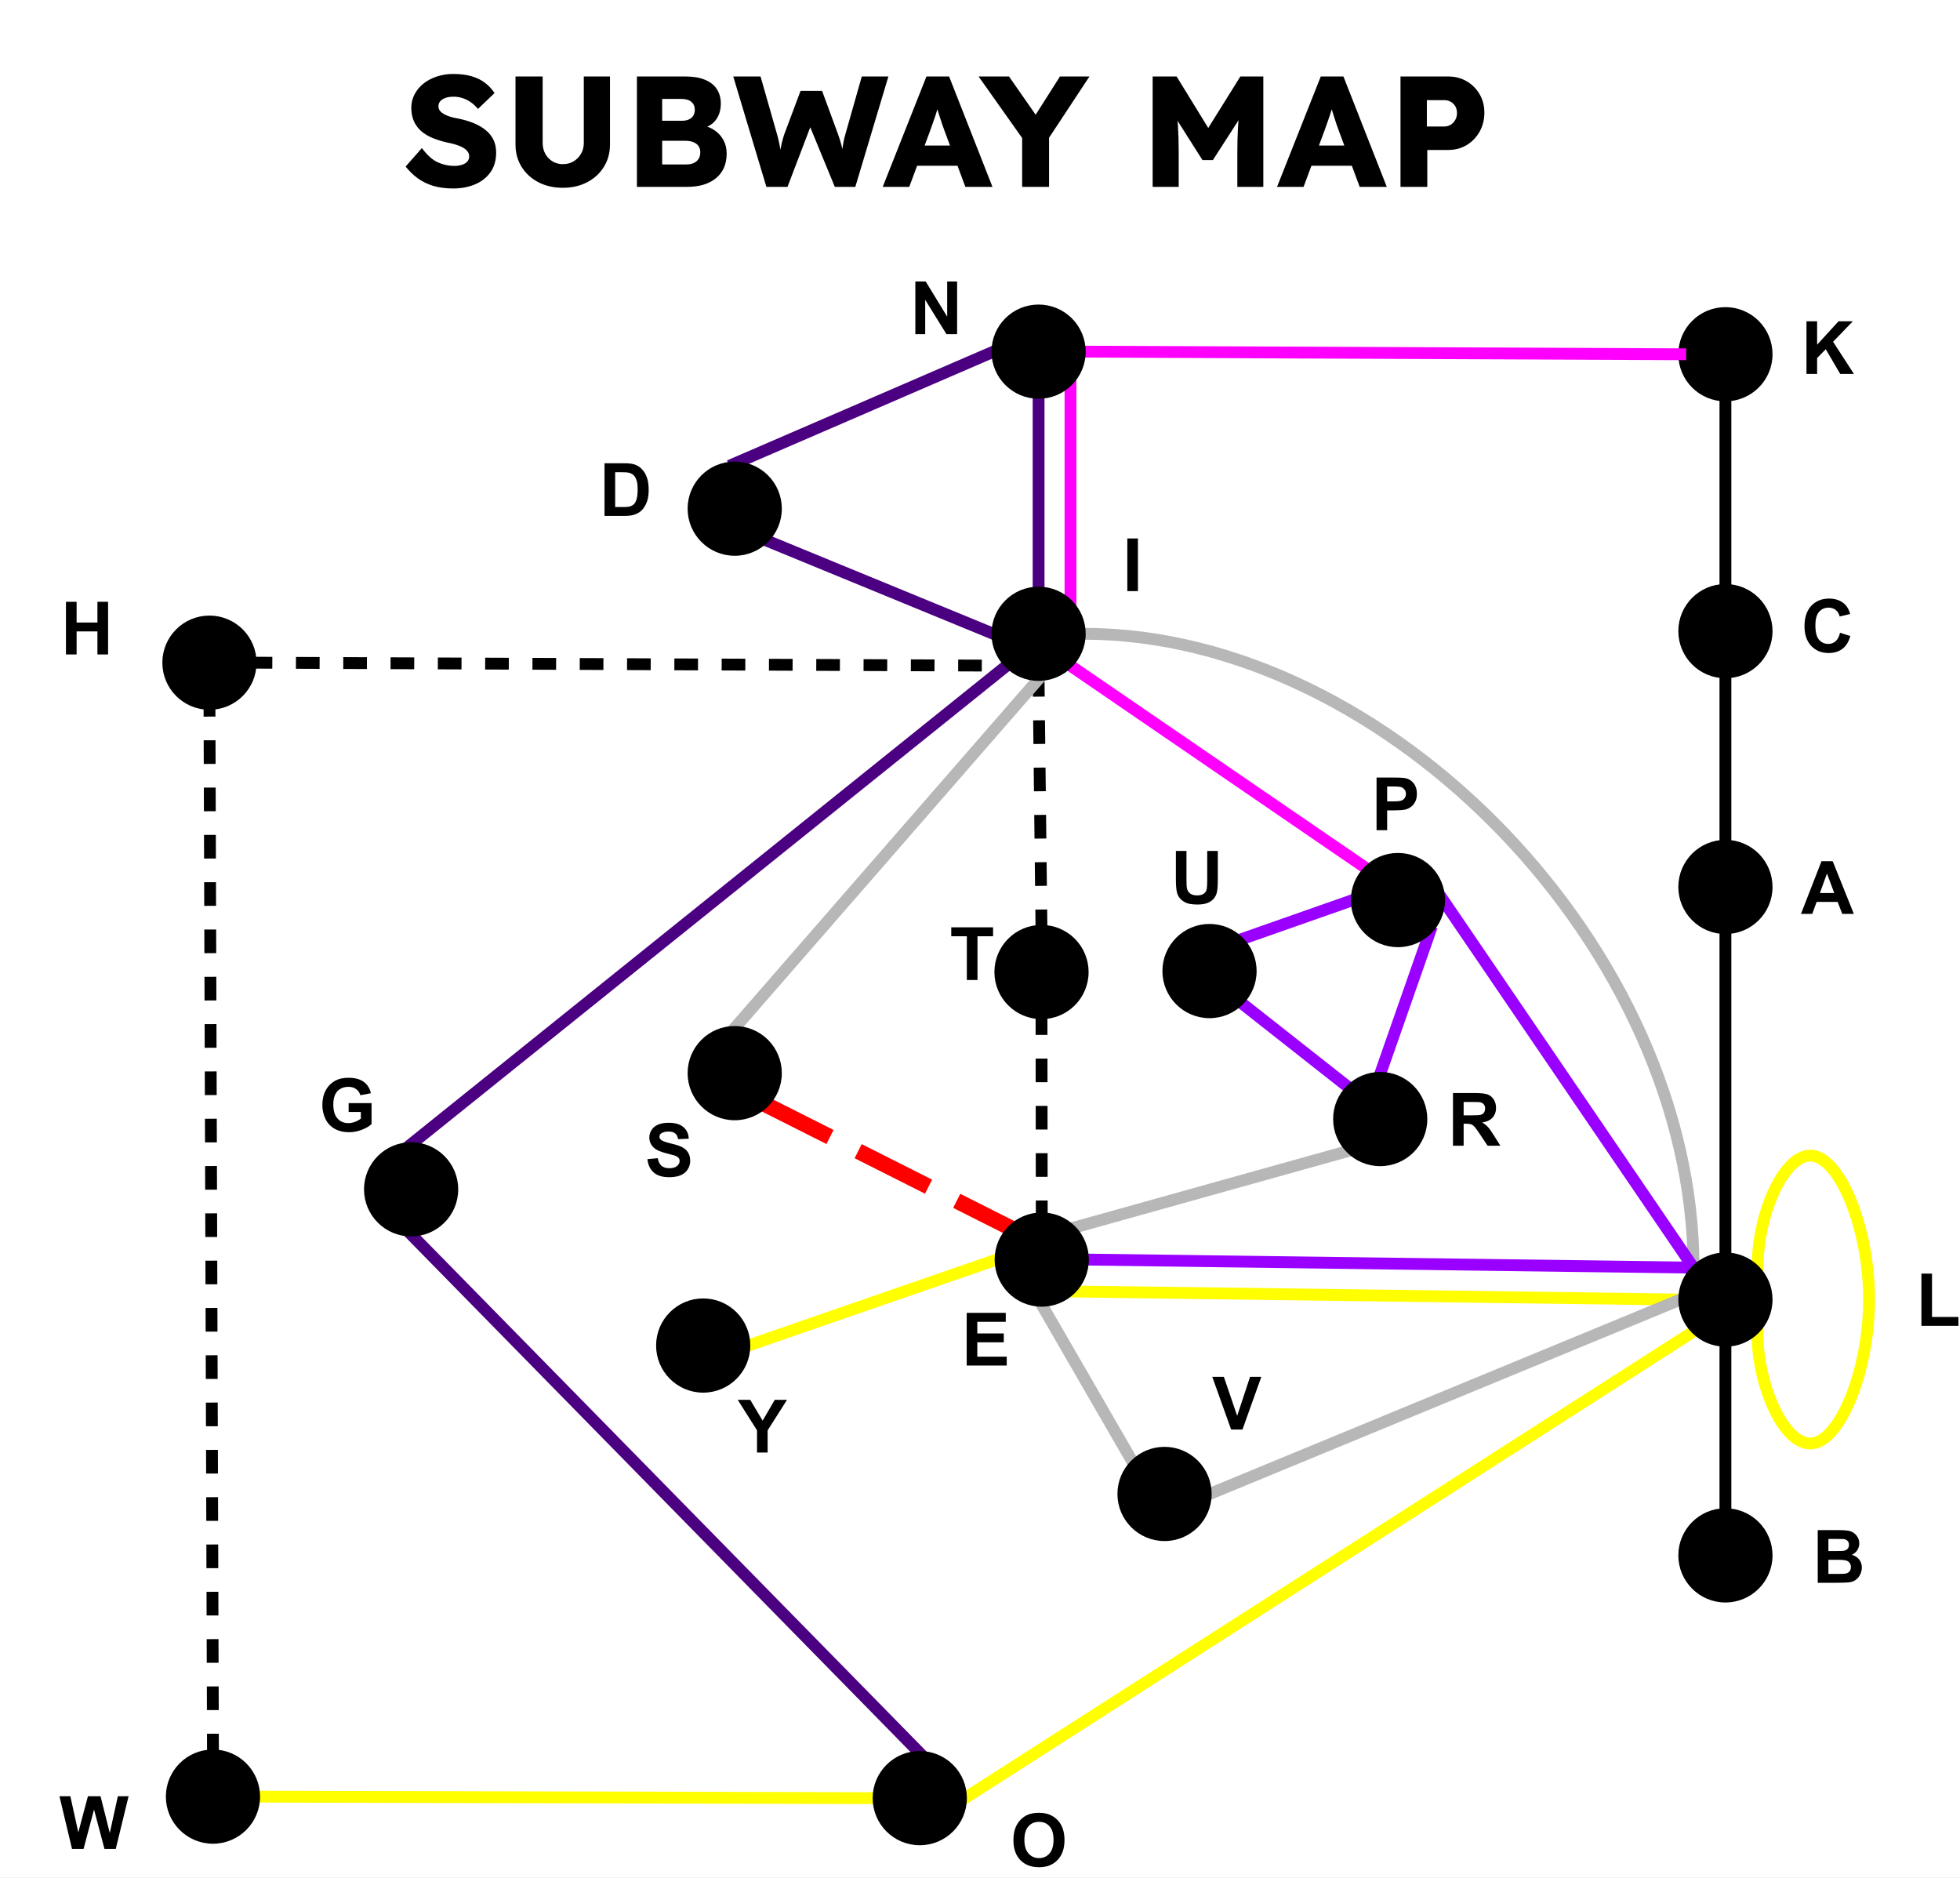 <svg version="1.1" viewBox="0.0 0.0 497.249 476.346" fill="none" stroke="none" stroke-linecap="square" stroke-miterlimit="10" xmlns:xlink="http://www.w3.org/1999/xlink" xmlns="http://www.w3.org/2000/svg"><rect x="0.0" y="0.0" width="497.249" height="476.346" fill="#333333" stroke="none"/><clipPath id="p.0"><path d="m0 0l497.249 0l0 476.346l-497.249 0l0 -476.346z" clip-rule="nonzero"/></clipPath><g clip-path="url(#p.0)"><path fill="#ffffff" d="m0 0l497.249 0l0 476.346l-497.249 0z" fill-rule="evenodd"/><path fill="#000000" fill-opacity="0.0" d="m154.573 271.453l47.654 0l0 42.016l-47.654 0z" fill-rule="evenodd"/><path fill="#000000" d="m164.245 294.029l2.625 -0.25q0.234 1.312 0.953 1.938q0.734 0.609 1.969 0.609q1.297 0 1.953 -0.547q0.672 -0.547 0.672 -1.281q0 -0.484 -0.281 -0.812q-0.281 -0.328 -0.969 -0.578q-0.484 -0.156 -2.172 -0.578q-2.156 -0.547 -3.031 -1.328q-1.234 -1.094 -1.234 -2.688q0 -1.016 0.578 -1.906q0.578 -0.891 1.656 -1.344q1.094 -0.469 2.641 -0.469q2.516 0 3.781 1.109q1.281 1.094 1.344 2.938l-2.703 0.109q-0.172 -1.031 -0.75 -1.469q-0.562 -0.453 -1.703 -0.453q-1.172 0 -1.844 0.469q-0.422 0.312 -0.422 0.844q0 0.469 0.406 0.797q0.5 0.438 2.469 0.906q1.969 0.453 2.906 0.953q0.953 0.5 1.484 1.359q0.531 0.859 0.531 2.125q0 1.156 -0.641 2.156q-0.641 1.0 -1.812 1.484q-1.156 0.484 -2.891 0.484q-2.531 0 -3.891 -1.172q-1.359 -1.172 -1.625 -3.406z" fill-rule="nonzero"/><path fill="#000000" fill-opacity="0.0" d="m234.893 319.456l47.654 0l0 42.016l-47.654 0z" fill-rule="evenodd"/><path fill="#000000" d="m245.252 346.376l0 -13.359l9.906 0l0 2.266l-7.219 0l0 2.953l6.719 0l0 2.25l-6.719 0l0 3.641l7.469 0l0 2.25l-10.156 0z" fill-rule="nonzero"/><path fill="#000000" d="m426.289 89.854l0 0c0 -6.323 5.126 -11.449 11.449 -11.449l0 0c3.036 0 5.948 1.206 8.096 3.353c2.147 2.147 3.353 5.059 3.353 8.096l0 0c0 6.323 -5.126 11.449 -11.449 11.449l0 0c-6.323 0 -11.449 -5.126 -11.449 -11.449z" fill-rule="evenodd"/><path stroke="#000000" stroke-width="1.0" stroke-linejoin="round" stroke-linecap="butt" d="m426.289 89.854l0 0c0 -6.323 5.126 -11.449 11.449 -11.449l0 0c3.036 0 5.948 1.206 8.096 3.353c2.147 2.147 3.353 5.059 3.353 8.096l0 0c0 6.323 -5.126 11.449 -11.449 11.449l0 0c-6.323 0 -11.449 -5.126 -11.449 -11.449z" fill-rule="evenodd"/><path fill="#000000" d="m426.289 160.094l0 0c0 -6.323 5.126 -11.449 11.449 -11.449l0 0c3.036 0 5.948 1.206 8.096 3.353c2.147 2.147 3.353 5.059 3.353 8.096l0 0c0 6.323 -5.126 11.449 -11.449 11.449l0 0c-6.323 0 -11.449 -5.126 -11.449 -11.449z" fill-rule="evenodd"/><path stroke="#000000" stroke-width="1.0" stroke-linejoin="round" stroke-linecap="butt" d="m426.289 160.094l0 0c0 -6.323 5.126 -11.449 11.449 -11.449l0 0c3.036 0 5.948 1.206 8.096 3.353c2.147 2.147 3.353 5.059 3.353 8.096l0 0c0 6.323 -5.126 11.449 -11.449 11.449l0 0c-6.323 0 -11.449 -5.126 -11.449 -11.449z" fill-rule="evenodd"/><path fill="#000000" d="m426.289 224.979l0 0c0 -6.323 5.126 -11.449 11.449 -11.449l0 0c3.036 0 5.948 1.206 8.096 3.353c2.147 2.147 3.353 5.059 3.353 8.096l0 0c0 6.323 -5.126 11.449 -11.449 11.449l0 0c-6.323 0 -11.449 -5.126 -11.449 -11.449z" fill-rule="evenodd"/><path stroke="#000000" stroke-width="1.0" stroke-linejoin="round" stroke-linecap="butt" d="m426.289 224.979l0 0c0 -6.323 5.126 -11.449 11.449 -11.449l0 0c3.036 0 5.948 1.206 8.096 3.353c2.147 2.147 3.353 5.059 3.353 8.096l0 0c0 6.323 -5.126 11.449 -11.449 11.449l0 0c-6.323 0 -11.449 -5.126 -11.449 -11.449z" fill-rule="evenodd"/><path fill="#000000" fill-opacity="0.0" d="m437.738 101.303l0 47.339" fill-rule="evenodd"/><path stroke="#000000" stroke-width="3.0" stroke-linejoin="round" stroke-linecap="butt" d="m437.738 101.303l0 47.339" fill-rule="evenodd"/><path fill="#000000" fill-opacity="0.0" d="m437.738 171.543l0 41.984" fill-rule="evenodd"/><path stroke="#000000" stroke-width="3.0" stroke-linejoin="round" stroke-linecap="butt" d="m437.738 171.543l0 41.984" fill-rule="evenodd"/><path fill="#000000" fill-opacity="0.0" d="m437.738 236.428l0 81.764" fill-rule="evenodd"/><path stroke="#000000" stroke-width="3.0" stroke-linejoin="round" stroke-linecap="butt" d="m437.738 236.428l0 81.764" fill-rule="evenodd"/><path fill="#000000" fill-opacity="0.0" d="m437.738 341.094l0 41.984" fill-rule="evenodd"/><path stroke="#000000" stroke-width="3.0" stroke-linejoin="round" stroke-linecap="butt" d="m437.738 341.094l0 41.984" fill-rule="evenodd"/><path fill="#000000" fill-opacity="0.0" d="m263.488 149.31l0 -48.661" fill-rule="evenodd"/><path stroke="#4b0082" stroke-width="3.0" stroke-linejoin="round" stroke-linecap="butt" d="m263.488 149.31l0 -48.661" fill-rule="evenodd"/><path fill="#000000" fill-opacity="0.0" d="m252.039 89.197l-65.638 28.378" fill-rule="evenodd"/><path stroke="#4b0082" stroke-width="3.0" stroke-linejoin="round" stroke-linecap="butt" d="m252.039 89.197l-65.638 28.378" fill-rule="evenodd"/><path fill="#000000" fill-opacity="0.0" d="m194.492 137.12l57.543 23.654" fill-rule="evenodd"/><path stroke="#4b0082" stroke-width="3.0" stroke-linejoin="round" stroke-linecap="butt" d="m194.492 137.12l57.543 23.654" fill-rule="evenodd"/><path fill="#000000" fill-opacity="0.0" d="m255.393 168.854l-151.087 121.386" fill-rule="evenodd"/><path stroke="#4b0082" stroke-width="3.0" stroke-linejoin="round" stroke-linecap="butt" d="m255.393 168.854l-151.087 121.386" fill-rule="evenodd"/><path fill="#000000" fill-opacity="0.0" d="m104.302 313.13l129.039 131.528" fill-rule="evenodd"/><path stroke="#4b0082" stroke-width="3.0" stroke-linejoin="round" stroke-linecap="butt" d="m104.302 313.13l129.039 131.528" fill-rule="evenodd"/><path fill="#000000" fill-opacity="0.0" d="m54.029 444.272l-0.882 -264.724" fill-rule="evenodd"/><path stroke="#000000" stroke-width="3.0" stroke-linejoin="round" stroke-linecap="butt" stroke-dasharray="3.0,9.0" d="m54.029 444.272l-0.882 -264.724" fill-rule="evenodd"/><path fill="#000000" fill-opacity="0.0" d="m64.585 168.094l190.803 0.756" fill-rule="evenodd"/><path stroke="#000000" stroke-width="3.0" stroke-linejoin="round" stroke-linecap="butt" stroke-dasharray="3.0,9.0" d="m64.585 168.094l190.803 0.756" fill-rule="evenodd"/><path fill="#000000" fill-opacity="0.0" d="m263.488 172.207l0.724 62.898" fill-rule="evenodd"/><path stroke="#000000" stroke-width="3.0" stroke-linejoin="round" stroke-linecap="butt" stroke-dasharray="3.0,9.0" d="m263.488 172.207l0.724 62.898" fill-rule="evenodd"/><path fill="#000000" fill-opacity="0.0" d="m264.228 258.01l0.063 50.047" fill-rule="evenodd"/><path stroke="#000000" stroke-width="3.0" stroke-linejoin="round" stroke-linecap="butt" stroke-dasharray="3.0,9.0" d="m264.228 258.01l0.063 50.047" fill-rule="evenodd"/><path fill="#000000" fill-opacity="0.0" d="m272.383 327.594l153.921 2.047" fill-rule="evenodd"/><path stroke="#ffff00" stroke-width="3.0" stroke-linejoin="round" stroke-linecap="butt" d="m272.383 327.594l153.921 2.047" fill-rule="evenodd"/><path fill="#000000" fill-opacity="0.0" d="m445.833 337.741c0 14.177 7.089 29.51 14.177 28.353c7.087 -1.156 14.172 -18.803 14.177 -36.449c0.005 -17.646 -7.071 -35.293 -14.145 -36.449c-7.074 -1.156 -14.145 14.178 -14.145 28.355" fill-rule="evenodd"/><path stroke="#ffff00" stroke-width="3.0" stroke-linejoin="round" stroke-linecap="butt" d="m445.833 337.741c0 14.177 7.089 29.51 14.177 28.353c7.087 -1.156 14.172 -18.803 14.177 -36.449c0.005 -17.646 -7.071 -35.293 -14.145 -36.449c-7.074 -1.156 -14.145 14.178 -14.145 28.355" fill-rule="evenodd"/><path fill="#000000" fill-opacity="0.0" d="m429.642 337.741l-184.85 118.362" fill-rule="evenodd"/><path stroke="#ffff00" stroke-width="3.0" stroke-linejoin="round" stroke-linecap="butt" d="m429.642 337.741l-184.85 118.362" fill-rule="evenodd"/><path fill="#000000" fill-opacity="0.0" d="m221.895 456.108l-156.409 -0.378" fill-rule="evenodd"/><path stroke="#ffff00" stroke-width="3.0" stroke-linejoin="round" stroke-linecap="butt" d="m221.895 456.108l-156.409 -0.378" fill-rule="evenodd"/><path fill="#000000" fill-opacity="0.0" d="m252.839 319.499l-62.992 21.795" fill-rule="evenodd"/><path stroke="#ffff00" stroke-width="3.0" stroke-linejoin="round" stroke-linecap="butt" d="m252.839 319.499l-62.992 21.795" fill-rule="evenodd"/><path fill="#000000" fill-opacity="0.0" d="m342.065 291.95l-69.669 19.465" fill-rule="evenodd"/><path stroke="#b7b7b7" stroke-width="3.0" stroke-linejoin="round" stroke-linecap="butt" d="m342.065 291.95l-69.669 19.465" fill-rule="evenodd"/><path fill="#000000" fill-opacity="0.0" d="m264.287 330.947l23.055 39.906" fill-rule="evenodd"/><path stroke="#b7b7b7" stroke-width="3.0" stroke-linejoin="round" stroke-linecap="butt" d="m264.287 330.947l23.055 39.906" fill-rule="evenodd"/><path fill="#000000" fill-opacity="0.0" d="m306.891 378.947l119.402 -49.291" fill-rule="evenodd"/><path stroke="#b7b7b7" stroke-width="3.0" stroke-linejoin="round" stroke-linecap="butt" d="m306.891 378.947l119.402 -49.291" fill-rule="evenodd"/><path fill="#000000" fill-opacity="0.0" d="m186.396 260.759l77.102 -88.535" fill-rule="evenodd"/><path stroke="#b7b7b7" stroke-width="3.0" stroke-linejoin="round" stroke-linecap="butt" d="m186.396 260.759l77.102 -88.535" fill-rule="evenodd"/><path fill="#000000" fill-opacity="0.0" d="m271.584 152.663l0 -55.37" fill-rule="evenodd"/><path stroke="#ff00ff" stroke-width="3.0" stroke-linejoin="round" stroke-linecap="butt" d="m271.584 152.663l0 -55.37" fill-rule="evenodd"/><path fill="#000000" fill-opacity="0.0" d="m274.937 89.197l151.339 0.661" fill-rule="evenodd"/><path stroke="#ff00ff" stroke-width="3.0" stroke-linejoin="round" stroke-linecap="butt" d="m274.937 89.197l151.339 0.661" fill-rule="evenodd"/><path fill="#000000" fill-opacity="0.0" d="m271.584 168.854l74.992 51.37" fill-rule="evenodd"/><path stroke="#ff00ff" stroke-width="3.0" stroke-linejoin="round" stroke-linecap="butt" d="m271.584 168.854l74.992 51.37" fill-rule="evenodd"/><path fill="#000000" fill-opacity="0.0" d="m274.937 160.759c77.354 0 154.709 80.394 154.709 160.787" fill-rule="evenodd"/><path stroke="#b7b7b7" stroke-width="3.0" stroke-linejoin="round" stroke-linecap="butt" d="m274.937 160.759c77.354 0 154.709 80.394 154.709 160.787" fill-rule="evenodd"/><path fill="#000000" fill-opacity="0.0" d="m343.211 228.306l-28.252 9.921" fill-rule="evenodd"/><path stroke="#9900ff" stroke-width="3.0" stroke-linejoin="round" stroke-linecap="butt" d="m343.211 228.306l-28.252 9.921" fill-rule="evenodd"/><path fill="#000000" fill-opacity="0.0" d="m314.949 254.409l27.118 21.354" fill-rule="evenodd"/><path stroke="#9900ff" stroke-width="3.0" stroke-linejoin="round" stroke-linecap="butt" d="m314.949 254.409l27.118 21.354" fill-rule="evenodd"/><path fill="#000000" fill-opacity="0.0" d="m362.756 236.401l-12.598 36.0" fill-rule="evenodd"/><path stroke="#9900ff" stroke-width="3.0" stroke-linejoin="round" stroke-linecap="butt" d="m362.756 236.401l-12.598 36.0" fill-rule="evenodd"/><path fill="#000000" fill-opacity="0.0" d="m366.109 228.306l63.528 93.26" fill-rule="evenodd"/><path stroke="#9900ff" stroke-width="3.0" stroke-linejoin="round" stroke-linecap="butt" d="m366.109 228.306l63.528 93.26" fill-rule="evenodd"/><path fill="#000000" fill-opacity="0.0" d="m275.736 319.499l153.921 2.047" fill-rule="evenodd"/><path stroke="#9900ff" stroke-width="3.0" stroke-linejoin="round" stroke-linecap="butt" d="m275.736 319.499l153.921 2.047" fill-rule="evenodd"/><path fill="#000000" fill-opacity="0.0" d="m194.492 280.303l61.701 31.087" fill-rule="evenodd"/><path stroke="#ff0000" stroke-width="4.0" stroke-linejoin="round" stroke-linecap="butt" stroke-dasharray="16.0,12.0" d="m194.492 280.303l61.701 31.087" fill-rule="evenodd"/><path fill="#000000" fill-opacity="0.0" d="m76.898 0l326.583 0l0 67.874l-326.583 0z" fill-rule="evenodd"/><path fill="#000000" d="m114.906 47.806q-2.75 0 -4.984 -0.656q-2.219 -0.672 -3.938 -1.922q-1.719 -1.266 -3.078 -2.984l4.125 -4.688q2.0 2.688 4.016 3.609q2.016 0.922 4.188 0.922q1.078 0 1.953 -0.281q0.875 -0.281 1.359 -0.812q0.484 -0.547 0.484 -1.359q0 -0.594 -0.312 -1.062q-0.297 -0.484 -0.812 -0.844q-0.516 -0.375 -1.234 -0.672q-0.719 -0.297 -1.531 -0.516q-0.797 -0.219 -1.625 -0.375q-2.328 -0.531 -4.047 -1.281q-1.719 -0.766 -2.859 -1.859q-1.141 -1.109 -1.703 -2.516q-0.562 -1.422 -0.562 -3.188q0 -1.875 0.859 -3.453q0.859 -1.594 2.312 -2.734q1.469 -1.141 3.391 -1.75q1.922 -0.625 4.0 -0.625q2.766 0 4.734 0.578q1.984 0.578 3.406 1.672q1.422 1.078 2.422 2.594l-4.203 4.031q-0.844 -1.031 -1.828 -1.703q-0.969 -0.688 -2.078 -1.047q-1.094 -0.359 -2.25 -0.359q-1.203 0 -2.062 0.297q-0.859 0.297 -1.344 0.844q-0.469 0.531 -0.469 1.297q0 0.672 0.391 1.156q0.406 0.484 1.078 0.859q0.688 0.375 1.562 0.641q0.891 0.266 1.844 0.422q2.203 0.438 3.984 1.156q1.781 0.719 3.078 1.766q1.297 1.031 2.0 2.453q0.703 1.422 0.703 3.297q0 2.922 -1.422 4.953q-1.422 2.016 -3.891 3.078q-2.453 1.062 -5.656 1.062zm27.876 -0.172q-3.469 0 -6.188 -1.406q-2.719 -1.422 -4.266 -3.906q-1.547 -2.484 -1.547 -5.688l0 -17.234l6.891 0l0 16.875q0 1.531 0.672 2.75q0.688 1.219 1.844 1.922q1.156 0.688 2.594 0.688q1.531 0 2.703 -0.688q1.188 -0.703 1.906 -1.922q0.719 -1.219 0.719 -2.75l0 -16.875l6.641 0l0 17.234q0 3.203 -1.547 5.688q-1.531 2.484 -4.25 3.906q-2.719 1.406 -6.172 1.406zm18.803 -0.234l0 -28.0l12.359 0q2.891 0 4.891 0.828q2.0 0.812 3.016 2.359q1.016 1.531 1.016 3.688q0 2.406 -1.188 4.047q-1.172 1.641 -3.406 2.203l-0.078 -0.766q1.875 0.406 3.25 1.406q1.391 1.0 2.141 2.469q0.766 1.453 0.766 3.281q0 2.125 -0.719 3.703q-0.719 1.578 -2.078 2.656q-1.359 1.078 -3.188 1.609q-1.812 0.516 -4.016 0.516l-12.766 0zm6.406 -5.688l6.125 0q1.109 0 1.891 -0.359q0.781 -0.359 1.219 -1.047q0.438 -0.703 0.438 -1.703q0 -0.922 -0.453 -1.562q-0.453 -0.641 -1.297 -0.984q-0.844 -0.344 -2.0 -0.344l-5.922 0l0 6.0zm0 -11.078l5.0 0q1.031 0 1.766 -0.328q0.75 -0.344 1.125 -0.969q0.391 -0.625 0.391 -1.5q0 -1.281 -0.891 -2.016q-0.875 -0.734 -2.625 -0.734l-4.766 0l0 5.547zm26.441 16.766l-8.406 -28.0l6.922 0l4.203 14.719q0.281 1.0 0.5 2.031q0.219 1.016 0.359 1.938q0.141 0.906 0.219 1.688q0.078 0.781 0.156 1.312l-0.875 0q0.234 -1.484 0.406 -2.641q0.188 -1.172 0.422 -2.188q0.25 -1.016 0.609 -2.141l4.156 -11.078l5.453 0l4.078 11.078q0.469 1.328 0.781 2.484q0.328 1.156 0.5 2.219q0.188 1.062 0.312 2.094l-0.797 0.125q0.078 -0.719 0.109 -1.328q0.047 -0.625 0.109 -1.203q0.062 -0.594 0.141 -1.234q0.078 -0.641 0.234 -1.406q0.156 -0.781 0.438 -1.781l4.172 -14.688l6.75 0l-8.391 28.0l-5.203 0l-6.641 -16.125l0.766 0.078l-6.125 16.047l-5.359 0zm29.511 0l11.094 -28.0l5.75 0l11.0 28.0l-6.875 0l-5.281 -14.203q-0.328 -0.844 -0.641 -1.797q-0.312 -0.953 -0.641 -1.969q-0.312 -1.031 -0.625 -2.0q-0.297 -0.984 -0.5 -1.828l1.203 -0.047q-0.234 1.0 -0.547 1.969q-0.297 0.953 -0.594 1.891q-0.297 0.938 -0.656 1.891q-0.359 0.938 -0.688 1.938l-5.266 14.156l-6.734 0zm5.281 -5.359l2.125 -5.125l12.875 0l2.078 5.125l-17.078 0zm30.091 5.359l0 -13.953l0.281 1.953l-11.328 -16.0l7.719 0l8.641 12.406l-3.516 -0.125l7.797 -12.281l7.484 0l-10.844 16.438l0.594 -2.719l0 14.281l-6.828 0zm33.11 0l0 -28.0l6.078 0l10.203 16.594l-4.359 -0.031l10.328 -16.562l5.828 0l0 28.0l-6.594 0l0 -8.719q0 -3.594 0.172 -6.469q0.188 -2.891 0.625 -5.734l0.766 2.078l-7.766 12.047l-2.641 0l-7.594 -11.969l0.75 -2.156q0.453 2.688 0.625 5.516q0.188 2.812 0.188 6.688l0 8.719l-6.609 0zm31.557 0l11.094 -28.0l5.75 0l11.0 28.0l-6.875 0l-5.281 -14.203q-0.328 -0.844 -0.641 -1.797q-0.312 -0.953 -0.641 -1.969q-0.312 -1.031 -0.625 -2.0q-0.297 -0.984 -0.5 -1.828l1.203 -0.047q-0.234 1.0 -0.547 1.969q-0.297 0.953 -0.594 1.891q-0.297 0.938 -0.656 1.891q-0.359 0.938 -0.688 1.938l-5.266 14.156l-6.734 0zm5.281 -5.359l2.125 -5.125l12.875 0l2.078 5.125l-17.078 0zm26.041 5.359l0 -28.0l12.078 0q2.641 0 4.703 1.203q2.062 1.203 3.281 3.281q1.219 2.078 1.219 4.672q0 2.719 -1.219 4.859q-1.219 2.141 -3.281 3.391q-2.062 1.234 -4.703 1.234l-5.281 0l0 9.359l-6.797 0zm6.688 -15.312l4.438 0q0.875 0 1.594 -0.438q0.719 -0.453 1.156 -1.203q0.453 -0.766 0.453 -1.766q0 -1.047 -0.453 -1.766q-0.438 -0.719 -1.156 -1.109q-0.719 -0.406 -1.594 -0.406l-4.438 0l0 6.688z" fill-rule="nonzero"/><path fill="#000000" d="m426.289 329.646l0 0c0 -6.323 5.126 -11.449 11.449 -11.449l0 0c3.036 0 5.948 1.206 8.096 3.353c2.147 2.147 3.353 5.059 3.353 8.096l0 0c0 6.323 -5.126 11.449 -11.449 11.449l0 0c-6.323 0 -11.449 -5.126 -11.449 -11.449z" fill-rule="evenodd"/><path stroke="#000000" stroke-width="1.0" stroke-linejoin="round" stroke-linecap="butt" d="m426.289 329.646l0 0c0 -6.323 5.126 -11.449 11.449 -11.449l0 0c3.036 0 5.948 1.206 8.096 3.353c2.147 2.147 3.353 5.059 3.353 8.096l0 0c0 6.323 -5.126 11.449 -11.449 11.449l0 0c-6.323 0 -11.449 -5.126 -11.449 -11.449z" fill-rule="evenodd"/><path fill="#000000" d="m426.289 394.53l0 0c0 -6.323 5.126 -11.449 11.449 -11.449l0 0c3.036 0 5.948 1.206 8.096 3.353c2.147 2.147 3.353 5.059 3.353 8.096l0 0c0 6.323 -5.126 11.449 -11.449 11.449l0 0c-6.323 0 -11.449 -5.126 -11.449 -11.449z" fill-rule="evenodd"/><path stroke="#000000" stroke-width="1.0" stroke-linejoin="round" stroke-linecap="butt" d="m426.289 394.53l0 0c0 -6.323 5.126 -11.449 11.449 -11.449l0 0c3.036 0 5.948 1.206 8.096 3.353c2.147 2.147 3.353 5.059 3.353 8.096l0 0c0 6.323 -5.126 11.449 -11.449 11.449l0 0c-6.323 0 -11.449 -5.126 -11.449 -11.449z" fill-rule="evenodd"/><path fill="#000000" d="m252.039 89.197l0 0c0 -6.323 5.126 -11.449 11.449 -11.449l0 0c3.036 0 5.948 1.206 8.096 3.353c2.147 2.147 3.353 5.059 3.353 8.096l0 0c0 6.323 -5.126 11.449 -11.449 11.449l0 0c-6.323 0 -11.449 -5.126 -11.449 -11.449z" fill-rule="evenodd"/><path stroke="#000000" stroke-width="1.0" stroke-linejoin="round" stroke-linecap="butt" d="m252.039 89.197l0 0c0 -6.323 5.126 -11.449 11.449 -11.449l0 0c3.036 0 5.948 1.206 8.096 3.353c2.147 2.147 3.353 5.059 3.353 8.096l0 0c0 6.323 -5.126 11.449 -11.449 11.449l0 0c-6.323 0 -11.449 -5.126 -11.449 -11.449z" fill-rule="evenodd"/><path fill="#000000" d="m252.039 160.759l0 0c0 -6.323 5.126 -11.449 11.449 -11.449l0 0c3.036 0 5.948 1.206 8.096 3.353c2.147 2.147 3.353 5.059 3.353 8.096l0 0c0 6.323 -5.126 11.449 -11.449 11.449l0 0c-6.323 0 -11.449 -5.126 -11.449 -11.449z" fill-rule="evenodd"/><path stroke="#000000" stroke-width="1.0" stroke-linejoin="round" stroke-linecap="butt" d="m252.039 160.759l0 0c0 -6.323 5.126 -11.449 11.449 -11.449l0 0c3.036 0 5.948 1.206 8.096 3.353c2.147 2.147 3.353 5.059 3.353 8.096l0 0c0 6.323 -5.126 11.449 -11.449 11.449l0 0c-6.323 0 -11.449 -5.126 -11.449 -11.449z" fill-rule="evenodd"/><path fill="#000000" d="m174.948 129.025l0 0c0 -6.323 5.126 -11.449 11.449 -11.449l0 0c3.036 0 5.948 1.206 8.096 3.353c2.147 2.147 3.353 5.059 3.353 8.096l0 0c0 6.323 -5.126 11.449 -11.449 11.449l0 0c-6.323 0 -11.449 -5.126 -11.449 -11.449z" fill-rule="evenodd"/><path stroke="#000000" stroke-width="1.0" stroke-linejoin="round" stroke-linecap="butt" d="m174.948 129.025l0 0c0 -6.323 5.126 -11.449 11.449 -11.449l0 0c3.036 0 5.948 1.206 8.096 3.353c2.147 2.147 3.353 5.059 3.353 8.096l0 0c0 6.323 -5.126 11.449 -11.449 11.449l0 0c-6.323 0 -11.449 -5.126 -11.449 -11.449z" fill-rule="evenodd"/><path fill="#000000" d="m92.853 301.681l0 0c0 -6.323 5.126 -11.449 11.449 -11.449l0 0c3.036 0 5.948 1.206 8.096 3.353c2.147 2.147 3.353 5.059 3.353 8.096l0 0c0 6.323 -5.126 11.449 -11.449 11.449l0 0c-6.323 0 -11.449 -5.126 -11.449 -11.449z" fill-rule="evenodd"/><path stroke="#000000" stroke-width="1.0" stroke-linejoin="round" stroke-linecap="butt" d="m92.853 301.681l0 0c0 -6.323 5.126 -11.449 11.449 -11.449l0 0c3.036 0 5.948 1.206 8.096 3.353c2.147 2.147 3.353 5.059 3.353 8.096l0 0c0 6.323 -5.126 11.449 -11.449 11.449l0 0c-6.323 0 -11.449 -5.126 -11.449 -11.449z" fill-rule="evenodd"/><path fill="#000000" d="m221.895 456.108l0 0c0 -6.323 5.126 -11.449 11.449 -11.449l0 0c3.036 0 5.948 1.206 8.096 3.353c2.147 2.147 3.353 5.059 3.353 8.096l0 0c0 6.323 -5.126 11.449 -11.449 11.449l0 0c-6.323 0 -11.449 -5.126 -11.449 -11.449z" fill-rule="evenodd"/><path stroke="#000000" stroke-width="1.0" stroke-linejoin="round" stroke-linecap="butt" d="m221.895 456.108l0 0c0 -6.323 5.126 -11.449 11.449 -11.449l0 0c3.036 0 5.948 1.206 8.096 3.353c2.147 2.147 3.353 5.059 3.353 8.096l0 0c0 6.323 -5.126 11.449 -11.449 11.449l0 0c-6.323 0 -11.449 -5.126 -11.449 -11.449z" fill-rule="evenodd"/><path fill="#000000" d="m41.688 168.094l0 0c0 -6.323 5.126 -11.449 11.449 -11.449l0 0c3.036 0 5.948 1.206 8.096 3.353c2.147 2.147 3.353 5.059 3.353 8.096l0 0c0 6.323 -5.126 11.449 -11.449 11.449l0 0c-6.323 0 -11.449 -5.126 -11.449 -11.449z" fill-rule="evenodd"/><path stroke="#000000" stroke-width="1.0" stroke-linejoin="round" stroke-linecap="butt" d="m41.688 168.094l0 0c0 -6.323 5.126 -11.449 11.449 -11.449l0 0c3.036 0 5.948 1.206 8.096 3.353c2.147 2.147 3.353 5.059 3.353 8.096l0 0c0 6.323 -5.126 11.449 -11.449 11.449l0 0c-6.323 0 -11.449 -5.126 -11.449 -11.449z" fill-rule="evenodd"/><path fill="#000000" d="m42.58 455.721l0 0c0 -6.323 5.126 -11.449 11.449 -11.449l0 0c3.036 0 5.948 1.206 8.096 3.353c2.147 2.147 3.353 5.059 3.353 8.096l0 0c0 6.323 -5.126 11.449 -11.449 11.449l0 0c-6.323 0 -11.449 -5.126 -11.449 -11.449z" fill-rule="evenodd"/><path stroke="#000000" stroke-width="1.0" stroke-linejoin="round" stroke-linecap="butt" d="m42.58 455.721l0 0c0 -6.323 5.126 -11.449 11.449 -11.449l0 0c3.036 0 5.948 1.206 8.096 3.353c2.147 2.147 3.353 5.059 3.353 8.096l0 0c0 6.323 -5.126 11.449 -11.449 11.449l0 0c-6.323 0 -11.449 -5.126 -11.449 -11.449z" fill-rule="evenodd"/><path fill="#000000" d="m252.779 246.562l0 0c0 -6.323 5.126 -11.449 11.449 -11.449l0 0c3.036 0 5.948 1.206 8.096 3.353c2.147 2.147 3.353 5.059 3.353 8.096l0 0c0 6.323 -5.126 11.449 -11.449 11.449l0 0c-6.323 0 -11.449 -5.126 -11.449 -11.449z" fill-rule="evenodd"/><path stroke="#000000" stroke-width="1.0" stroke-linejoin="round" stroke-linecap="butt" d="m252.779 246.562l0 0c0 -6.323 5.126 -11.449 11.449 -11.449l0 0c3.036 0 5.948 1.206 8.096 3.353c2.147 2.147 3.353 5.059 3.353 8.096l0 0c0 6.323 -5.126 11.449 -11.449 11.449l0 0c-6.323 0 -11.449 -5.126 -11.449 -11.449z" fill-rule="evenodd"/><path fill="#000000" d="m252.839 319.499l0 0c0 -6.323 5.126 -11.449 11.449 -11.449l0 0c3.036 0 5.948 1.206 8.096 3.353c2.147 2.147 3.353 5.059 3.353 8.096l0 0c0 6.323 -5.126 11.449 -11.449 11.449l0 0c-6.323 0 -11.449 -5.126 -11.449 -11.449z" fill-rule="evenodd"/><path stroke="#000000" stroke-width="1.0" stroke-linejoin="round" stroke-linecap="butt" d="m252.839 319.499l0 0c0 -6.323 5.126 -11.449 11.449 -11.449l0 0c3.036 0 5.948 1.206 8.096 3.353c2.147 2.147 3.353 5.059 3.353 8.096l0 0c0 6.323 -5.126 11.449 -11.449 11.449l0 0c-6.323 0 -11.449 -5.126 -11.449 -11.449z" fill-rule="evenodd"/><path fill="#000000" d="m166.951 341.303l0 0c0 -6.323 5.126 -11.449 11.449 -11.449l0 0c3.036 0 5.948 1.206 8.096 3.353c2.147 2.147 3.353 5.059 3.353 8.096l0 0c0 6.323 -5.126 11.449 -11.449 11.449l0 0c-6.323 0 -11.449 -5.126 -11.449 -11.449z" fill-rule="evenodd"/><path stroke="#000000" stroke-width="1.0" stroke-linejoin="round" stroke-linecap="butt" d="m166.951 341.303l0 0c0 -6.323 5.126 -11.449 11.449 -11.449l0 0c3.036 0 5.948 1.206 8.096 3.353c2.147 2.147 3.353 5.059 3.353 8.096l0 0c0 6.323 -5.126 11.449 -11.449 11.449l0 0c-6.323 0 -11.449 -5.126 -11.449 -11.449z" fill-rule="evenodd"/><path fill="#000000" d="m338.711 283.854l0 0c0 -6.323 5.126 -11.449 11.449 -11.449l0 0c3.036 0 5.948 1.206 8.096 3.353c2.147 2.147 3.353 5.059 3.353 8.096l0 0c0 6.323 -5.126 11.449 -11.449 11.449l0 0c-6.323 0 -11.449 -5.126 -11.449 -11.449z" fill-rule="evenodd"/><path stroke="#000000" stroke-width="1.0" stroke-linejoin="round" stroke-linecap="butt" d="m338.711 283.854l0 0c0 -6.323 5.126 -11.449 11.449 -11.449l0 0c3.036 0 5.948 1.206 8.096 3.353c2.147 2.147 3.353 5.059 3.353 8.096l0 0c0 6.323 -5.126 11.449 -11.449 11.449l0 0c-6.323 0 -11.449 -5.126 -11.449 -11.449z" fill-rule="evenodd"/><path fill="#000000" d="m283.993 378.947l0 0c0 -6.323 5.126 -11.449 11.449 -11.449l0 0c3.036 0 5.948 1.206 8.096 3.353c2.147 2.147 3.353 5.059 3.353 8.096l0 0c0 6.323 -5.126 11.449 -11.449 11.449l0 0c-6.323 0 -11.449 -5.126 -11.449 -11.449z" fill-rule="evenodd"/><path stroke="#000000" stroke-width="1.0" stroke-linejoin="round" stroke-linecap="butt" d="m283.993 378.947l0 0c0 -6.323 5.126 -11.449 11.449 -11.449l0 0c3.036 0 5.948 1.206 8.096 3.353c2.147 2.147 3.353 5.059 3.353 8.096l0 0c0 6.323 -5.126 11.449 -11.449 11.449l0 0c-6.323 0 -11.449 -5.126 -11.449 -11.449z" fill-rule="evenodd"/><path fill="#000000" d="m174.948 272.207l0 0c0 -6.323 5.126 -11.449 11.449 -11.449l0 0c3.036 0 5.948 1.206 8.096 3.353c2.147 2.147 3.353 5.059 3.353 8.096l0 0c0 6.323 -5.126 11.449 -11.449 11.449l0 0c-6.323 0 -11.449 -5.126 -11.449 -11.449z" fill-rule="evenodd"/><path stroke="#000000" stroke-width="1.0" stroke-linejoin="round" stroke-linecap="butt" d="m174.948 272.207l0 0c0 -6.323 5.126 -11.449 11.449 -11.449l0 0c3.036 0 5.948 1.206 8.096 3.353c2.147 2.147 3.353 5.059 3.353 8.096l0 0c0 6.323 -5.126 11.449 -11.449 11.449l0 0c-6.323 0 -11.449 -5.126 -11.449 -11.449z" fill-rule="evenodd"/><path fill="#000000" d="m295.404 246.314l0 0c0 -6.323 5.126 -11.449 11.449 -11.449l0 0c3.036 0 5.948 1.206 8.096 3.353c2.147 2.147 3.353 5.059 3.353 8.096l0 0c0 6.323 -5.126 11.449 -11.449 11.449l0 0c-6.323 0 -11.449 -5.126 -11.449 -11.449z" fill-rule="evenodd"/><path stroke="#000000" stroke-width="1.0" stroke-linejoin="round" stroke-linecap="butt" d="m295.404 246.314l0 0c0 -6.323 5.126 -11.449 11.449 -11.449l0 0c3.036 0 5.948 1.206 8.096 3.353c2.147 2.147 3.353 5.059 3.353 8.096l0 0c0 6.323 -5.126 11.449 -11.449 11.449l0 0c-6.323 0 -11.449 -5.126 -11.449 -11.449z" fill-rule="evenodd"/><path fill="#000000" d="m343.211 228.306l0 0c0 -6.323 5.126 -11.449 11.449 -11.449l0 0c3.036 0 5.948 1.206 8.096 3.353c2.147 2.147 3.353 5.059 3.353 8.096l0 0c0 6.323 -5.126 11.449 -11.449 11.449l0 0c-6.323 0 -11.449 -5.126 -11.449 -11.449z" fill-rule="evenodd"/><path stroke="#000000" stroke-width="1.0" stroke-linejoin="round" stroke-linecap="butt" d="m343.211 228.306l0 0c0 -6.323 5.126 -11.449 11.449 -11.449l0 0c3.036 0 5.948 1.206 8.096 3.353c2.147 2.147 3.353 5.059 3.353 8.096l0 0c0 6.323 -5.126 11.449 -11.449 11.449l0 0c-6.323 0 -11.449 -5.126 -11.449 -11.449z" fill-rule="evenodd"/><path fill="#000000" fill-opacity="0.0" d="m-0.001 442.07l47.654 0l0 42.016l-47.654 0z" fill-rule="evenodd"/><path fill="#000000" d="m18.271 468.99l-3.187 -13.359l2.766 0l2.016 9.172l2.438 -9.172l3.203 0l2.344 9.328l2.047 -9.328l2.719 0l-3.25 13.359l-2.859 0l-2.656 -9.984l-2.656 9.984l-2.922 0z" fill-rule="nonzero"/><path fill="#000000" fill-opacity="0.0" d="m6.374 139.085l47.654 0l0 42.016l-47.654 0z" fill-rule="evenodd"/><path fill="#000000" d="m16.733 166.005l0 -13.359l2.703 0l0 5.266l5.281 0l0 -5.266l2.703 0l0 13.359l-2.703 0l0 -5.844l-5.281 0l0 5.844l-2.703 0z" fill-rule="nonzero"/><path fill="#000000" fill-opacity="0.0" d="m263.487 123.02l47.654 0l0 42.016l-47.654 0z" fill-rule="evenodd"/><path fill="#000000" d="m286.003 149.94l0 -13.359l2.688 0l0 13.359l-2.688 0z" fill-rule="nonzero"/><path fill="#000000" fill-opacity="0.0" d="m222.797 221.66l47.654 0l0 42.016l-47.654 0z" fill-rule="evenodd"/><path fill="#000000" d="m245.285 248.58l0 -11.094l-3.953 0l0 -2.266l10.609 0l0 2.266l-3.953 0l0 11.094l-2.703 0z" fill-rule="nonzero"/><path fill="#000000" fill-opacity="0.0" d="m467.893 309.387l47.654 0l0 42.016l-47.654 0z" fill-rule="evenodd"/><path fill="#000000" d="m487.46 336.307l0 -13.25l2.688 0l0 11.0l6.703 0l0 2.25l-9.391 0z" fill-rule="nonzero"/><path fill="#000000" fill-opacity="0.0" d="m442.711 374.561l47.654 0l0 42.016l-47.654 0z" fill-rule="evenodd"/><path fill="#000000" d="m461.161 388.122l5.344 0q1.594 0 2.359 0.141q0.781 0.125 1.391 0.547q0.625 0.422 1.031 1.125q0.406 0.688 0.406 1.547q0 0.938 -0.5 1.734q-0.5 0.781 -1.375 1.172q1.219 0.359 1.875 1.219q0.656 0.844 0.656 2.0q0 0.922 -0.422 1.781q-0.422 0.859 -1.156 1.375q-0.734 0.516 -1.797 0.625q-0.688 0.078 -3.266 0.094l-4.547 0l0 -13.359zm2.703 2.234l0 3.078l1.766 0q1.578 0 1.953 -0.047q0.703 -0.078 1.094 -0.469q0.406 -0.406 0.406 -1.047q0 -0.625 -0.344 -1.0q-0.344 -0.391 -1.016 -0.484q-0.406 -0.031 -2.312 -0.031l-1.547 0zm0 5.297l0 3.578l2.5 0q1.453 0 1.844 -0.078q0.609 -0.109 0.984 -0.531q0.375 -0.422 0.375 -1.141q0 -0.594 -0.297 -1.016q-0.281 -0.422 -0.844 -0.609q-0.547 -0.203 -2.391 -0.203l-2.172 0z" fill-rule="nonzero"/><path fill="#000000" fill-opacity="0.0" d="m439.816 204.886l47.654 0l0 42.016l-47.654 0z" fill-rule="evenodd"/><path fill="#000000" d="m470.313 231.806l-2.938 0l-1.172 -3.031l-5.328 0l-1.109 3.031l-2.859 0l5.203 -13.359l2.844 0l5.359 13.359zm-4.969 -5.281l-1.844 -4.953l-1.797 4.953l3.641 0z" fill-rule="nonzero"/><path fill="#000000" fill-opacity="0.0" d="m439.816 138.488l47.654 0l0 42.016l-47.654 0z" fill-rule="evenodd"/><path fill="#000000" d="m466.813 160.502l2.609 0.828q-0.594 2.188 -2.0 3.25q-1.391 1.062 -3.547 1.062q-2.656 0 -4.375 -1.812q-1.703 -1.828 -1.703 -4.984q0 -3.328 1.719 -5.172q1.719 -1.844 4.516 -1.844q2.453 0 3.984 1.438q0.922 0.859 1.375 2.469l-2.672 0.641q-0.234 -1.047 -0.984 -1.641q-0.75 -0.609 -1.828 -0.609q-1.484 0 -2.422 1.078q-0.922 1.062 -0.922 3.438q0 2.531 0.906 3.609q0.922 1.078 2.375 1.078q1.078 0 1.844 -0.672q0.781 -0.688 1.125 -2.156z" fill-rule="nonzero"/><path fill="#000000" fill-opacity="0.0" d="m439.816 67.93l47.654 0l0 42.016l-47.654 0z" fill-rule="evenodd"/><path fill="#000000" d="m458.297 94.85l0 -13.359l2.703 0l0 5.938l5.438 -5.938l3.625 0l-5.016 5.203l5.297 8.156l-3.484 0l-3.672 -6.266l-2.188 2.234l0 4.031l-2.703 0z" fill-rule="nonzero"/><path fill="#000000" fill-opacity="0.0" d="m213.741 57.839l47.654 0l0 42.016l-47.654 0z" fill-rule="evenodd"/><path fill="#000000" d="m232.222 84.759l0 -13.359l2.625 0l5.453 8.922l0 -8.922l2.516 0l0 13.359l-2.703 0l-5.391 -8.703l0 8.703l-2.5 0z" fill-rule="nonzero"/><path fill="#000000" fill-opacity="0.0" d="m134.93 103.944l47.654 0l0 42.016l-47.654 0z" fill-rule="evenodd"/><path fill="#000000" d="m153.364 117.504l4.938 0q1.656 0 2.531 0.266q1.188 0.344 2.016 1.234q0.844 0.875 1.281 2.156q0.438 1.281 0.438 3.156q0 1.641 -0.406 2.844q-0.5 1.453 -1.438 2.359q-0.703 0.672 -1.891 1.062q-0.891 0.281 -2.391 0.281l-5.078 0l0 -13.359zm2.703 2.266l0 8.844l2.016 0q1.125 0 1.625 -0.125q0.656 -0.172 1.078 -0.562q0.438 -0.391 0.703 -1.281q0.281 -0.906 0.281 -2.453q0 -1.547 -0.281 -2.375q-0.266 -0.828 -0.766 -1.281q-0.484 -0.469 -1.234 -0.641q-0.562 -0.125 -2.219 -0.125l-1.203 0z" fill-rule="nonzero"/><path fill="#000000" fill-opacity="0.0" d="m239.726 446.479l47.654 0l0 42.016l-47.654 0z" fill-rule="evenodd"/><path fill="#000000" d="m257.109 466.805q0 -2.047 0.609 -3.422q0.453 -1.031 1.234 -1.828q0.797 -0.812 1.734 -1.203q1.25 -0.531 2.875 -0.531q2.953 0 4.719 1.828q1.781 1.828 1.781 5.094q0 3.234 -1.766 5.062q-1.75 1.828 -4.688 1.828q-2.984 0 -4.75 -1.812q-1.75 -1.828 -1.75 -5.016zm2.781 -0.094q0 2.266 1.047 3.438q1.047 1.172 2.656 1.172q1.609 0 2.641 -1.156q1.047 -1.172 1.047 -3.484q0 -2.297 -1.016 -3.422q-1.0 -1.141 -2.672 -1.141q-1.672 0 -2.688 1.156q-1.016 1.141 -1.016 3.438z" fill-rule="nonzero"/><path fill="#000000" fill-opacity="0.0" d="m289.966 335.686l47.654 0l0 42.016l-47.654 0z" fill-rule="evenodd"/><path fill="#000000" d="m312.337 362.606l-4.781 -13.359l2.938 0l3.375 9.891l3.266 -9.891l2.859 0l-4.781 13.359l-2.875 0z" fill-rule="nonzero"/><path fill="#000000" fill-opacity="0.0" d="m350.169 263.697l47.654 0l0 42.016l-47.654 0z" fill-rule="evenodd"/><path fill="#000000" d="m368.619 290.617l0 -13.359l5.688 0q2.141 0 3.109 0.359q0.969 0.359 1.547 1.281q0.578 0.922 0.578 2.109q0 1.5 -0.891 2.484q-0.875 0.969 -2.625 1.234q0.875 0.5 1.438 1.125q0.578 0.609 1.531 2.156l1.641 2.609l-3.234 0l-1.938 -2.906q-1.047 -1.562 -1.438 -1.969q-0.375 -0.406 -0.812 -0.547q-0.422 -0.156 -1.344 -0.156l-0.547 0l0 5.578l-2.703 0zm2.703 -7.703l2.0 0q1.938 0 2.422 -0.156q0.484 -0.172 0.75 -0.578q0.281 -0.406 0.281 -1.0q0 -0.672 -0.359 -1.078q-0.359 -0.422 -1.016 -0.531q-0.328 -0.047 -1.969 -0.047l-2.109 0l0 3.391z" fill-rule="nonzero"/><path fill="#000000" fill-opacity="0.0" d="m279.885 202.284l47.654 0l0 42.016l-47.654 0z" fill-rule="evenodd"/><path fill="#000000" d="m298.319 215.844l2.688 0l0 7.234q0 1.719 0.109 2.234q0.172 0.828 0.812 1.328q0.656 0.484 1.781 0.484q1.156 0 1.734 -0.469q0.594 -0.469 0.703 -1.141q0.125 -0.688 0.125 -2.281l0 -7.391l2.688 0l0 7.016q0 2.406 -0.219 3.406q-0.219 0.984 -0.812 1.672q-0.578 0.688 -1.562 1.094q-0.984 0.406 -2.562 0.406q-1.922 0 -2.906 -0.438q-0.984 -0.453 -1.562 -1.156q-0.578 -0.703 -0.75 -1.484q-0.266 -1.141 -0.266 -3.391l0 -7.125z" fill-rule="nonzero"/><path fill="#000000" fill-opacity="0.0" d="m330.266 183.669l47.654 0l0 42.016l-47.654 0z" fill-rule="evenodd"/><path fill="#000000" d="m349.231 210.589l0 -13.359l4.328 0q2.453 0 3.203 0.203q1.141 0.297 1.922 1.312q0.781 1.0 0.781 2.594q0 1.234 -0.453 2.078q-0.453 0.828 -1.141 1.312q-0.688 0.469 -1.391 0.625q-0.969 0.203 -2.797 0.203l-1.766 0l0 5.031l-2.688 0zm2.688 -11.094l0 3.781l1.484 0q1.594 0 2.125 -0.203q0.547 -0.203 0.844 -0.656q0.312 -0.453 0.312 -1.031q0 -0.734 -0.438 -1.203q-0.422 -0.484 -1.078 -0.594q-0.484 -0.094 -1.938 -0.094l-1.312 0z" fill-rule="nonzero"/><path fill="#000000" fill-opacity="0.0" d="m64.316 260.043l47.654 0l0 42.016l-47.654 0z" fill-rule="evenodd"/><path fill="#000000" d="m88.45 282.057l0 -2.25l5.812 0l0 5.312q-0.844 0.828 -2.453 1.453q-1.609 0.625 -3.25 0.625q-2.094 0 -3.656 -0.875q-1.562 -0.891 -2.344 -2.516q-0.781 -1.641 -0.781 -3.562q0 -2.094 0.875 -3.703q0.875 -1.625 2.562 -2.5q1.281 -0.656 3.203 -0.656q2.484 0 3.875 1.047q1.406 1.031 1.797 2.875l-2.672 0.5q-0.281 -0.984 -1.062 -1.547q-0.781 -0.578 -1.938 -0.578q-1.781 0 -2.828 1.125q-1.031 1.125 -1.031 3.328q0 2.375 1.047 3.562q1.062 1.188 2.781 1.188q0.844 0 1.688 -0.328q0.859 -0.328 1.469 -0.812l0 -1.688l-3.094 0z" fill-rule="nonzero"/><path fill="#000000" fill-opacity="0.0" d="m169.589 341.516l47.654 0l0 42.016l-47.654 0z" fill-rule="evenodd"/><path fill="#000000" d="m192.054 368.436l0 -5.625l-4.891 -7.734l3.172 0l3.141 5.281l3.078 -5.281l3.109 0l-4.922 7.75l0 5.609l-2.688 0z" fill-rule="nonzero"/></g></svg>